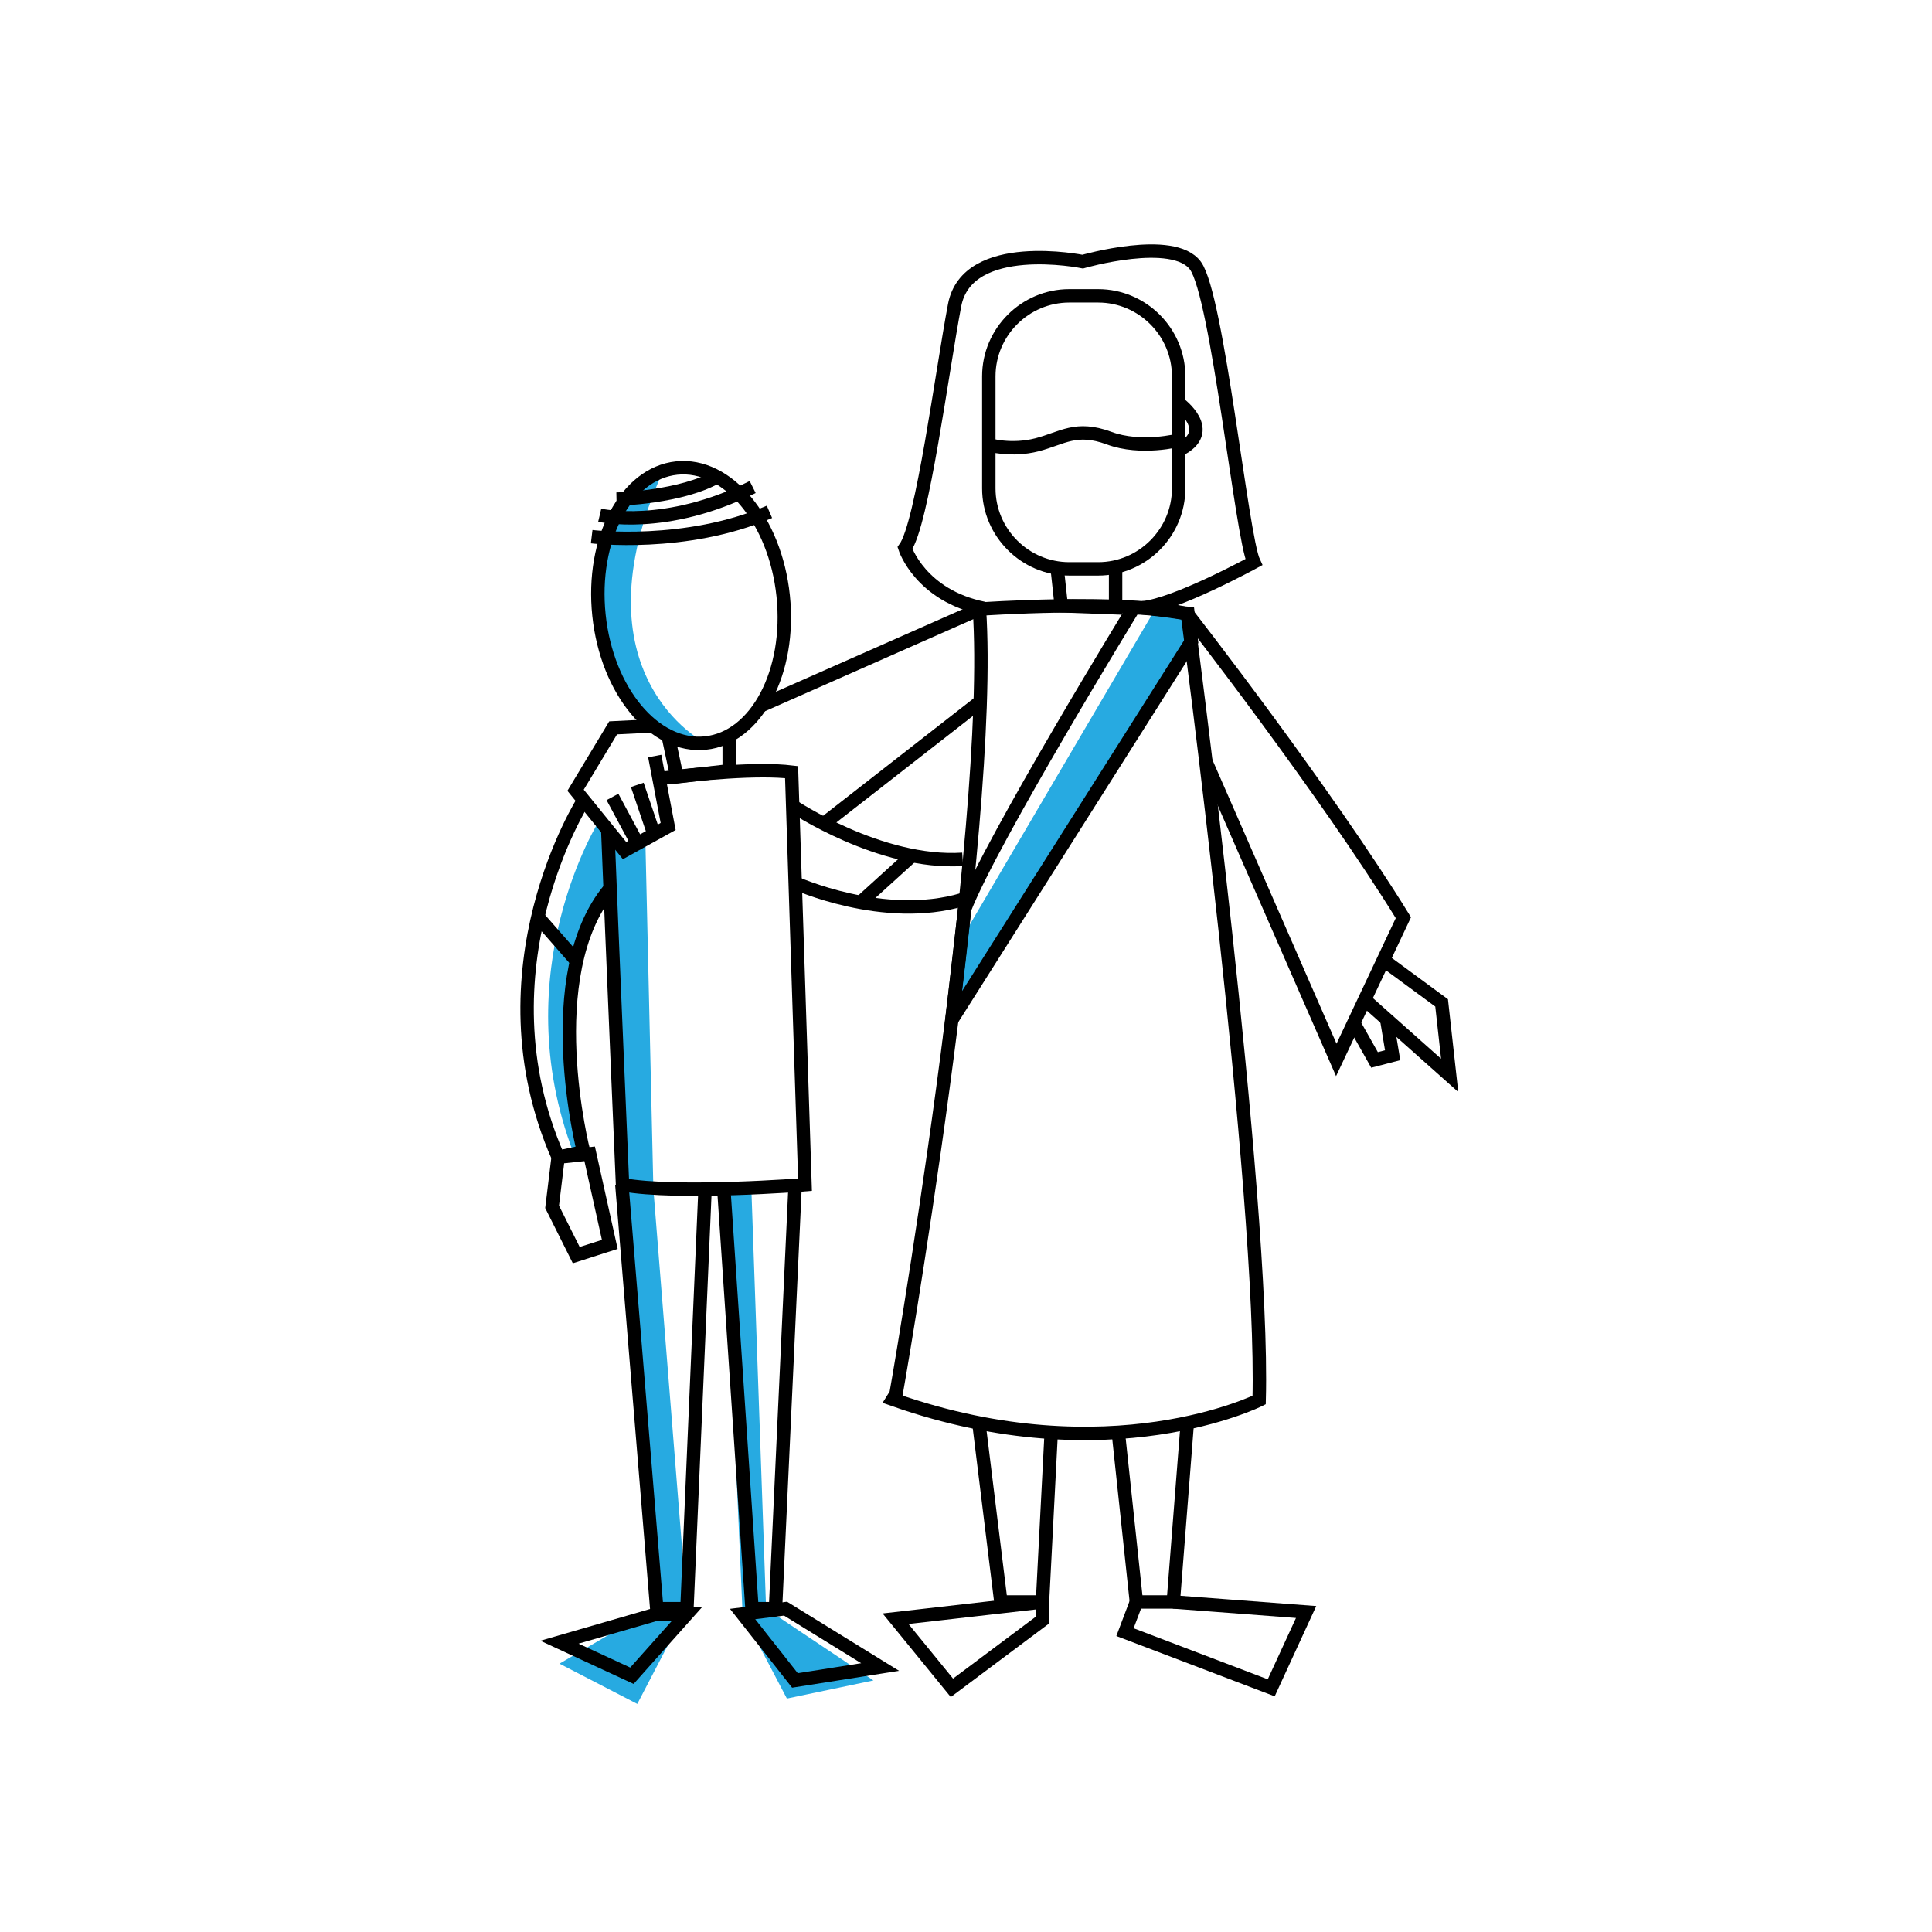 <?xml version="1.0" encoding="utf-8"?>
<!-- Generator: Adobe Illustrator 19.2.1, SVG Export Plug-In . SVG Version: 6.00 Build 0)  -->
<svg version="1.0" xmlns="http://www.w3.org/2000/svg" xmlns:xlink="http://www.w3.org/1999/xlink" x="0px" y="0px" width="288px"
	 height="288px" viewBox="0 0 288 288" enable-background="new 0 0 288 288" xml:space="preserve">
<g id="Layer_2">
	<path fill="#27AAE1" d="M98.9,70.1c0,0-11.8,4.8-9,25.3c0,0,4.3,16.3,15.2,15.3C105.1,110.8,85.1,100.5,98.9,70.1z"/>
	<path fill="#27AAE1" d="M89.4,122.2c0,0-14.3,22.5-3.9,49.7l1.5-0.3c0,0-3.4-19.4-1.6-25.5c1.8-6.1,5.1-12.7,5.1-12.7l2.7,45.1
		l4.2,61.3l-14,8.2l11.6,6l7.4-14.2l-5-62.5l-1.2-52.2l-3.4,1.7L89.4,122.2z"/>
	<polygon fill="#27AAE1" points="112,177.1 114.2,239.8 130.2,250.5 117.3,253.2 110.7,240.6 107.9,177.3 	"/>
	<polygon fill="#27AAE1" points="172.2,90.8 144,138.8 142.5,151 150.9,137.7 177,96.4 177,91.5 	"/>
</g>
<g id="Layer_1">
	
		<ellipse transform="matrix(0.995 -0.104 0.104 0.995 -8.848 11.231)" fill="none" stroke="#000000" stroke-width="2" stroke-miterlimit="10" cx="103" cy="90.2" rx="13.8" ry="20.6"/>
	<path fill="none" stroke="#000000" stroke-width="2" stroke-miterlimit="10" d="M163.7,84.8h-4.3c-6.6,0-12-5.4-12-12V56.1
		c0-6.6,5.4-12,12-12h4.3c6.6,0,12,5.4,12,12v16.7C175.7,79.4,170.3,84.8,163.7,84.8z"/>
	<path fill="none" stroke="#000000" stroke-width="2" stroke-miterlimit="10" d="M147.4,66.3c0,0,3.3,1,7.2,0c3.8-1,5.8-2.8,10.7-1
		c4.8,1.8,10.5,0.3,10.5,0.3"/>
	<path fill="none" stroke="#000000" stroke-width="2" stroke-miterlimit="10" d="M175.7,60.1c0,0,5.8,4.2,0,7"/>
	<path fill="none" stroke="#000000" stroke-width="2" stroke-miterlimit="10" d="M170.3,90.6c4.9-0.4,16.6-6.8,16.6-6.8
		c-1.8-3.8-5.4-39.7-8.7-44.2s-16.8-0.6-16.8-0.6s-17.2-3.5-19.1,6.5s-4.8,32.6-7.4,36.2c0,0,2.3,7.1,11.8,9"/>
	<path fill="none" stroke="#000000" stroke-width="2" stroke-miterlimit="10" d="M91.9,74.4c0,0,9.8-0.2,15.3-3.5"/>
	<path fill="none" stroke="#000000" stroke-width="2" stroke-miterlimit="10" d="M89.4,76.8c0,0,9.8,2.3,22.8-4.2"/>
	<path fill="none" stroke="#000000" stroke-width="2" stroke-miterlimit="10" d="M88.2,80c0,0,14,1.7,26.5-3.7"/>
	<polyline fill="none" stroke="#000000" stroke-width="2" stroke-miterlimit="10" points="99.6,109.7 100.9,115.8 108.7,114.9 
		108.7,109.6 	"/>
	<polyline fill="none" stroke="#000000" stroke-width="2" stroke-miterlimit="10" points="157.6,84.8 158.2,90.3 166.3,90.6 
		166.3,84.5 	"/>
	<path fill="none" stroke="#000000" stroke-width="2" stroke-miterlimit="10" d="M98,116.1c6.3-0.8,15-1.6,20-1l2,61.5
		c0,0-19,1.5-27.2,0c0,0-1.6-37.3-2.2-52.8"/>
	<path fill="none" stroke="#000000" stroke-width="2" stroke-miterlimit="10" d="M87,119.3c0,0-16.1,25.2-3.8,53.2l3.8-0.8
		c0,0-6.8-26.4,3.9-39.2"/>
	<line fill="none" stroke="#000000" stroke-width="2" stroke-miterlimit="10" x1="80.2" y1="136.7" x2="85.9" y2="143.2"/>
	<polygon fill="none" stroke="#000000" stroke-width="2" stroke-miterlimit="10" points="83.2,172.5 82.3,179.9 85.9,187.1 
		90.9,185.5 87.9,172 	"/>
	<path fill="none" stroke="#000000" stroke-width="2" stroke-miterlimit="10" d="M118.1,120.1c0,0,13.1,8.8,25.4,8"/>
	<path fill="none" stroke="#000000" stroke-width="2" stroke-miterlimit="10" d="M118.5,131.6c0,0,13.2,6,25,2.5"/>
	<line fill="none" stroke="#000000" stroke-width="2" stroke-miterlimit="10" x1="128.3" y1="134.5" x2="135.9" y2="127.6"/>
	<path fill="none" stroke="#000000" stroke-width="2" stroke-miterlimit="10" d="M146,90.8c0,0,21.3-1.5,31,0.7
		c0,0,11.5,86.9,10.7,117.2c0,0-22.3,11.2-54.3,0C133.5,208.6,148.2,124,146,90.8z"/>
	<line fill="none" stroke="#000000" stroke-width="2" stroke-miterlimit="10" x1="146" y1="90.8" x2="113.2" y2="105.3"/>
	<line fill="none" stroke="#000000" stroke-width="2" stroke-miterlimit="10" x1="146" y1="104.7" x2="122.8" y2="122.8"/>
	<polyline fill="none" stroke="#000000" stroke-width="2" stroke-miterlimit="10" points="97.4,108.2 91.4,108.5 85.8,117.8 
		93.1,126.8 99.6,123.2 97.6,112.7 	"/>
	<line fill="none" stroke="#000000" stroke-width="2" stroke-miterlimit="10" x1="95" y1="125.7" x2="91.3" y2="118.8"/>
	<line fill="none" stroke="#000000" stroke-width="2" stroke-miterlimit="10" x1="95" y1="117" x2="97.4" y2="124.1"/>
	<path fill="none" stroke="#000000" stroke-width="2" stroke-miterlimit="10" d="M169,90.6c0,0-21.2,34.6-25.2,44.9l-1.9,16.5
		l35.7-56.4l-0.5-4.1C177,91.5,171.8,90.6,169,90.6z"/>
	<path fill="none" stroke="#000000" stroke-width="2" stroke-miterlimit="10" d="M177,91.5c0,0,20.5,26.3,32.2,45.3l-10,21.2
		l-19.5-44.6"/>
	<polyline fill="none" stroke="#000000" stroke-width="2" stroke-miterlimit="10" points="206.2,143.1 214.9,149.5 216.1,160.3 
		203.4,149 	"/>
	<polyline fill="none" stroke="#000000" stroke-width="2" stroke-miterlimit="10" points="201.8,152.5 204.9,158 207.6,157.3 
		206.7,151.9 	"/>
	<polyline fill="none" stroke="#000000" stroke-width="2" stroke-miterlimit="10" points="92.7,176.6 97.9,239.8 102.4,239.8 
		105.1,177.3 	"/>
	<polyline fill="none" stroke="#000000" stroke-width="2" stroke-miterlimit="10" points="107.9,177.3 112.1,239.8 115.6,239.8 
		118.5,177.3 	"/>
	<polyline fill="none" stroke="#000000" stroke-width="2" stroke-miterlimit="10" points="166.7,213.5 169.4,238.8 174.9,238.8 
		177,212 	"/>
	<polyline fill="none" stroke="#000000" stroke-width="2" stroke-miterlimit="10" points="145.9,212 149.2,238.8 155.4,238.8 
		156.7,213.6 	"/>
	<polygon fill="none" stroke="#000000" stroke-width="2" stroke-miterlimit="10" points="97.9,240.6 83.4,244.8 94.2,249.8 
		102.4,240.6 	"/>
	<polygon fill="none" stroke="#000000" stroke-width="2" stroke-miterlimit="10" points="110.7,240.6 117.1,239.8 131.2,248.5 
		118.5,250.5 	"/>
	<polygon fill="none" stroke="#000000" stroke-width="2" stroke-miterlimit="10" points="155.4,238.8 133.5,241.3 141.9,251.6 
		155.4,241.5 	"/>
	<polyline fill="none" stroke="#000000" stroke-width="2" stroke-miterlimit="10" points="169.4,238.8 167.7,243.3 189.5,251.6 
		194.7,240.3 174.9,238.8 	"/>
</g>
<g id="Layer_3">
	<path opacity="0" fill="none" stroke="#27AAE1" stroke-width="25" stroke-miterlimit="10" d="M90.3,69.6c7.2-0.5,14.5-1.1,21.7-1.6
		c-11.3,1.1-22.3,4.6-32.1,10.3c10.7-0.7,21.5-1.3,32.2-2c-9.7,2.2-19.2,5.8-28,10.5c6.9-0.6,13.7-1.2,20.6-1.9
		c-6.7,1.4-13.3,3.6-19.5,6.6c31.7-1.7,63.6-1.9,95.3-0.8c-8.1,2.8-16.8,2.7-25.4,2.6c-20.6-0.1-41.2,0.4-61.8,1.4
		c-2.5,0.1-5.2,0.3-7.3,1.8c33.3,0.4,66.7,0.7,100,1.1c-33.8,1.5-67.6,3.5-101.3,5.9c33.9,1.3,68.1-3.3,101.9,0.3
		c-31,13.1-67.5,1-99.8,10.6c28.5,0.3,57.1,0.5,85.6,0.8c-32.5,4.7-65.4,5-98.2,5.4c13.1,2.7,26.6,3,40,3.3
		c18.7,0.4,37.4,0.9,56.1,1.3c-32.1,0.6-64.2,1.3-96.3,1.9c4.5,3.7,10.6,4.5,16.4,5c18.4,1.6,36.9,1.4,55.4,1.2
		c7.7-0.1,15.4-0.1,23.2-0.2c-11.6,4.7-24.5,4.7-37,4.6c-13.6-0.1-27.2-0.2-40.8-0.3c-5.2,0-11,0.2-14.5,4c11.4,3,23.3,3.5,35.1,4
		c13.7,0.5,27.5,1,41.2,1.6c-27.2,2-54.4,3.9-81.6,5.9c28.1,4,56.7,4.5,85.1,5.1c-28.4,0.7-57.1,1.8-84.5,9.1
		c14.7,5.8,30.4,9.3,46.2,10.2c-9.4,6.9-22.9,5-33,10.9c11.4,0.1,22.7,0.8,34,2.1c-10.9,3-21.9,6-31.8,11.5
		c10.2,1.2,20.4,2.4,30.6,3.5c-9.4,4.1-19.3,6.9-29.5,8.6c9.5,1.8,19,3.6,28.5,5.4c-7.7,3.3-15.6,6.3-23.5,8.9
		c6.9,1.8,14,2.9,21.1,3.5c-8.3,2.1-16.7,4.2-25,6.3c11.8,0.7,23.7,1.4,35.5,2.1c-15,1-30.3,2-43.9,8.3c17.5,8.4,38.2,4.4,57.1,0.1"
		/>
</g>
</svg>
